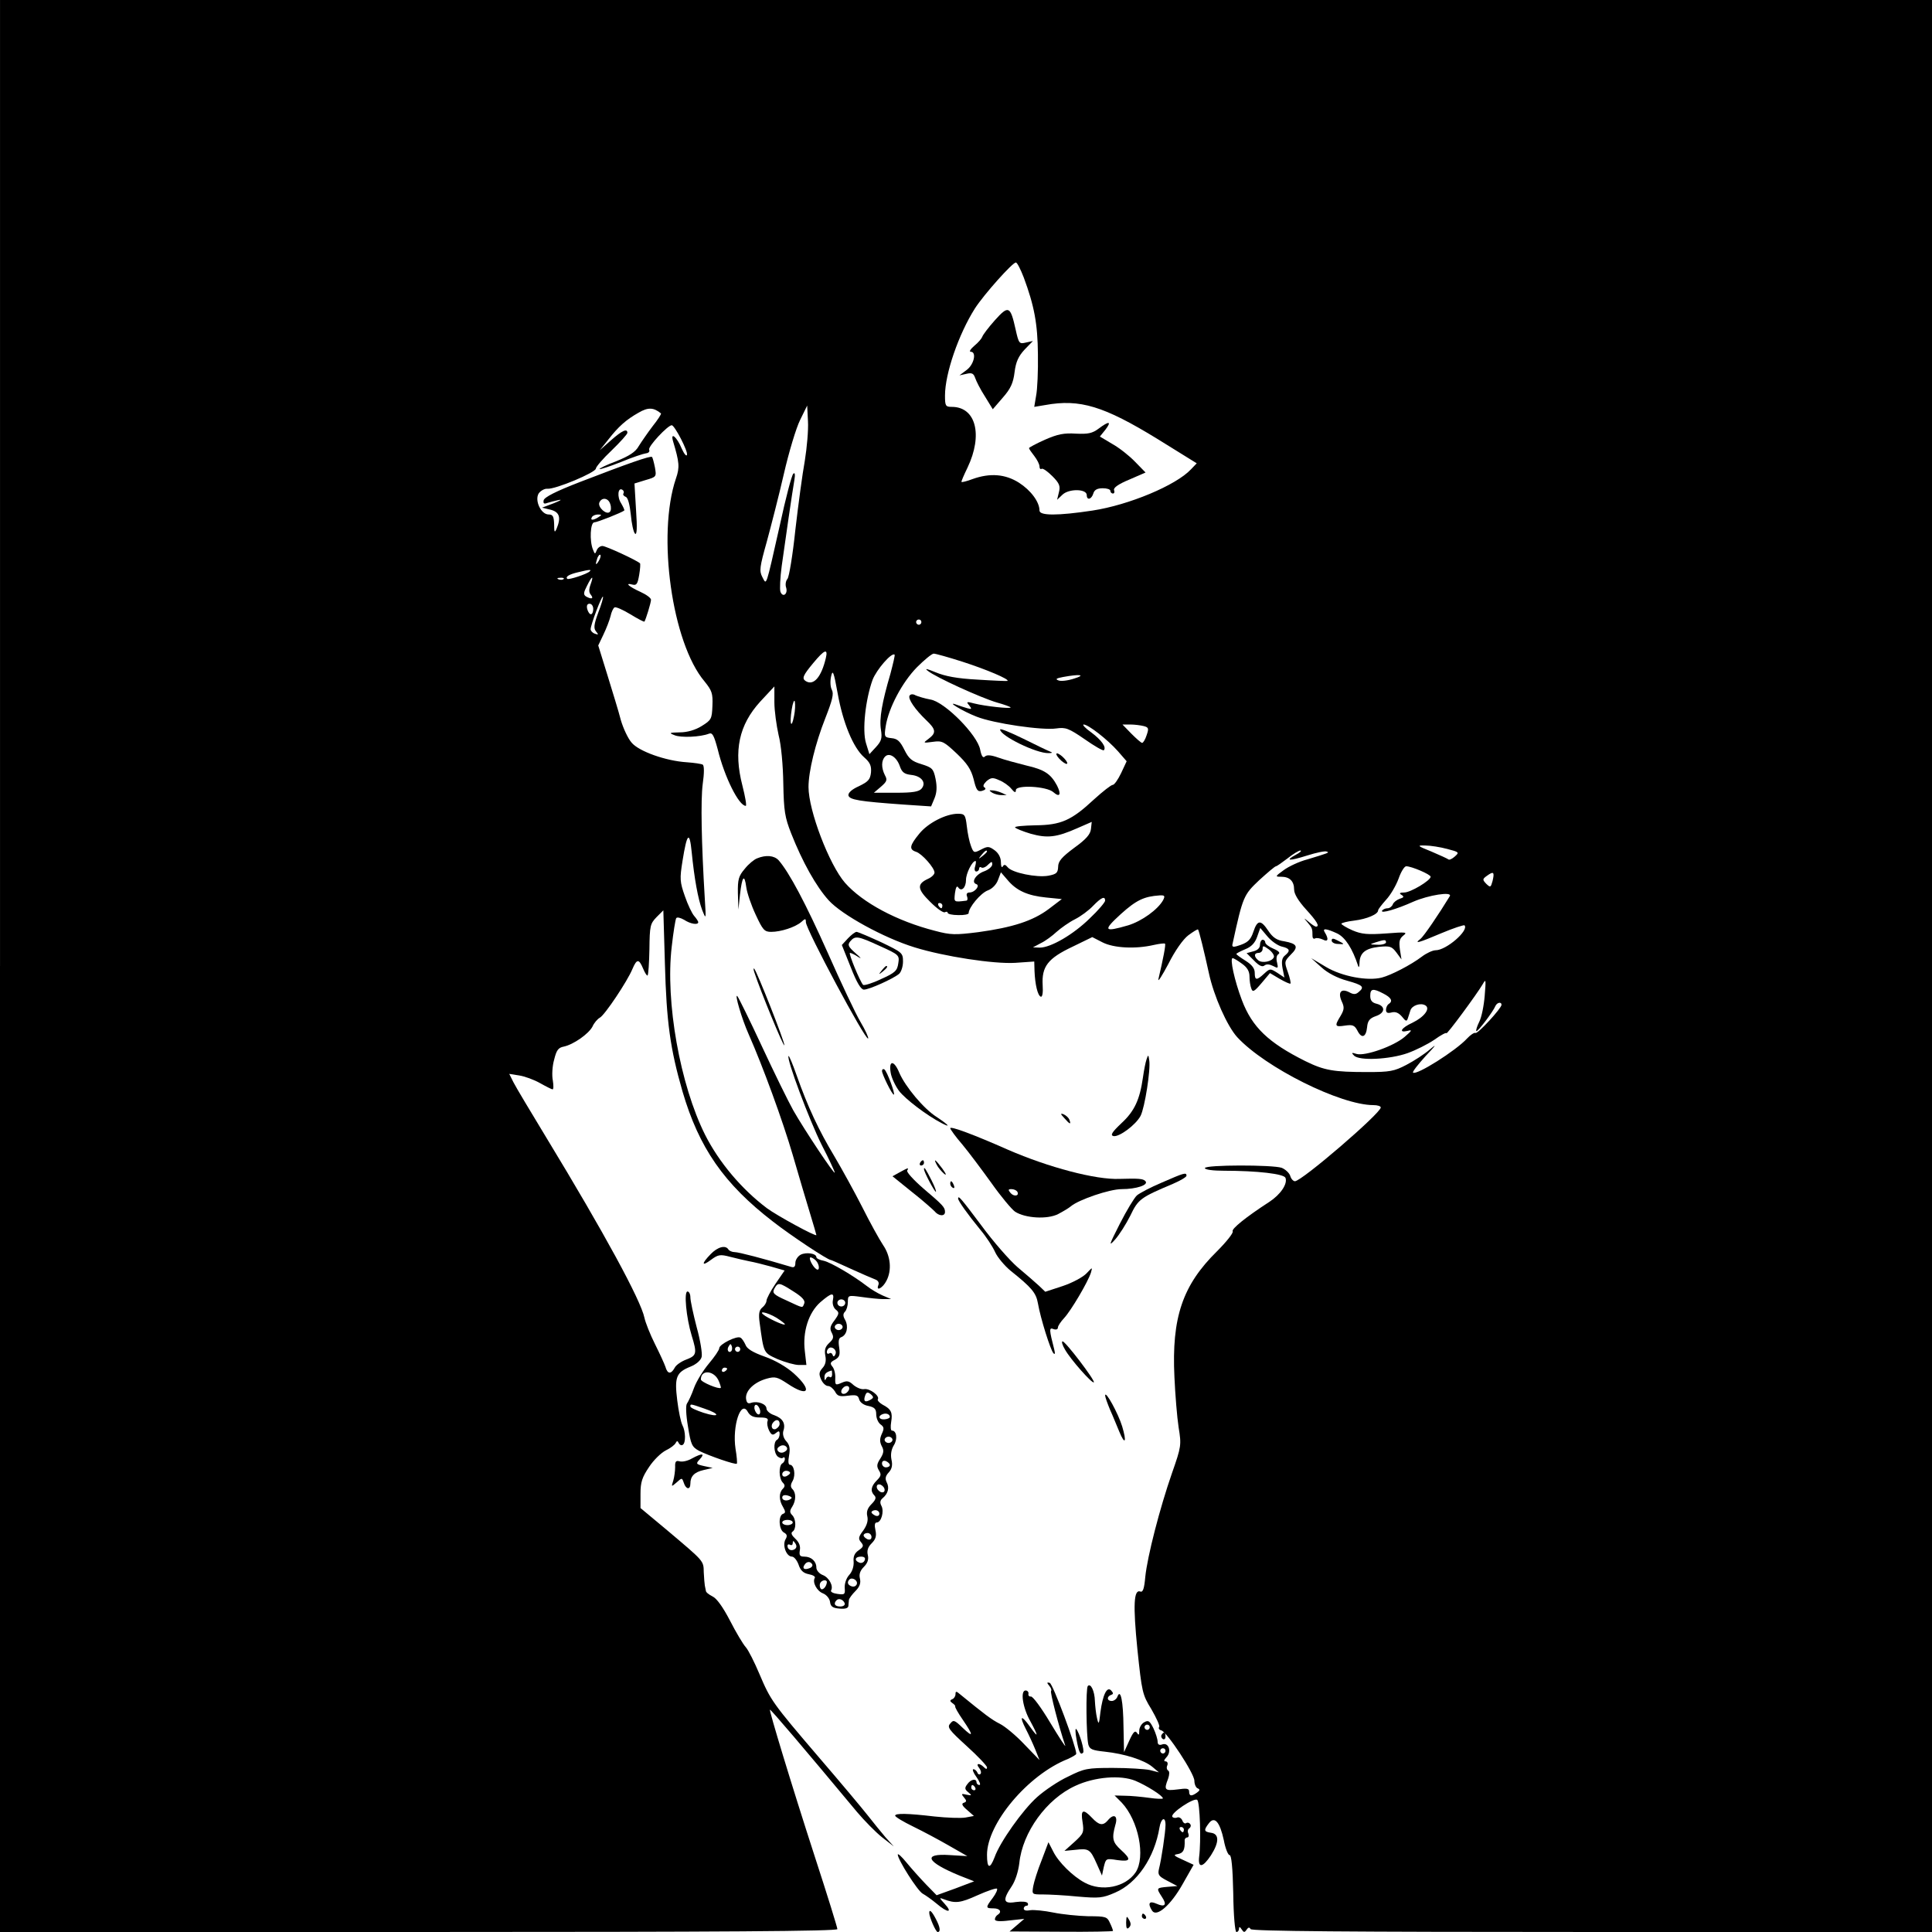 <?xml version="1.0" standalone="no"?>
<!DOCTYPE svg PUBLIC "-//W3C//DTD SVG 20010904//EN"
 "http://www.w3.org/TR/2001/REC-SVG-20010904/DTD/svg10.dtd">
<svg version="1.0" xmlns="http://www.w3.org/2000/svg"
 width="736pt" height="736pt" viewBox="0 0 736 736"
 preserveAspectRatio="xMidYMid meet">
<g transform="translate(0,736) scale(0.1,-0.1)"
fill="#000000" stroke="none">
<path d="M0 3680 l0 -3680 1595 0 c1161 0 1595 3 1595 11 0 6 -38 129 -85 273
-93 287 -175 559 -172 563 3 2 128 -145 332 -390 28 -33 70 -76 95 -96 l45
-35 -31 34 c-16 19 -48 58 -69 85 -22 28 -105 127 -185 220 -178 208 -184 217
-227 318 -19 45 -42 91 -52 102 -10 11 -37 56 -60 101 -27 52 -51 85 -66 92
-14 7 -26 16 -26 22 -1 5 -3 15 -4 20 -1 6 -3 28 -4 50 -1 45 3 40 -139 160
l-102 85 0 54 c0 45 6 63 33 103 17 26 46 54 64 63 17 8 34 21 37 28 5 9 7 9
12 -1 3 -6 10 -10 15 -6 12 7 11 51 -1 74 -6 11 -15 54 -20 95 -11 89 -4 107
51 129 22 9 39 24 42 37 3 12 -5 63 -19 113 -13 50 -24 101 -24 114 0 12 -5
22 -11 22 -14 0 -5 -99 16 -168 21 -68 19 -76 -20 -91 -19 -7 -40 -21 -45 -32
-14 -25 -27 -24 -35 4 -4 12 -22 51 -40 87 -18 36 -36 81 -40 100 -14 67 -153
323 -373 685 -60 99 -117 194 -126 212 l-16 32 38 -6 c20 -3 56 -16 79 -29 23
-13 45 -24 48 -24 4 0 4 15 1 34 -4 19 -2 55 5 79 9 37 16 46 37 50 37 8 94
48 109 76 6 14 19 29 28 34 19 10 105 139 124 185 17 40 25 40 41 2 7 -17 15
-29 17 -26 3 3 6 48 7 100 1 89 3 97 27 122 l26 26 6 -204 c6 -221 20 -323 67
-486 63 -215 158 -352 345 -496 68 -53 208 -146 220 -146 2 0 36 -15 77 -34
40 -18 81 -36 92 -40 11 -4 16 -12 12 -22 -10 -25 17 -11 31 17 21 40 16 94
-13 136 -14 21 -50 86 -79 144 -30 59 -78 146 -107 195 -59 98 -101 188 -143
307 -15 43 -29 76 -31 74 -9 -9 79 -244 126 -338 28 -54 50 -102 50 -106 0
-11 -114 160 -158 237 -20 36 -74 146 -120 245 -46 99 -88 184 -93 190 -12 12
17 -87 43 -145 54 -122 130 -330 168 -460 23 -80 53 -180 66 -223 13 -43 24
-80 24 -82 0 -8 -152 75 -188 102 -96 72 -183 175 -236 280 -95 190 -152 507
-127 717 6 54 14 103 17 108 3 5 16 2 30 -6 24 -16 54 -21 54 -9 0 3 -7 14
-15 23 -9 10 -25 44 -36 76 -19 54 -20 66 -9 134 17 107 27 116 35 34 10 -101
24 -178 40 -221 15 -37 15 -37 10 42 -13 215 -16 376 -8 438 6 42 6 70 0 74
-5 3 -32 7 -60 9 -81 5 -184 42 -211 75 -14 16 -32 55 -41 86 -8 32 -32 109
-51 171 l-35 113 20 42 c11 23 23 54 27 70 3 15 10 30 15 33 5 3 32 -9 60 -26
28 -17 52 -30 54 -28 5 7 25 72 25 83 0 7 -18 20 -40 30 -44 20 -62 36 -31 28
16 -4 20 2 26 37 4 23 5 43 3 44 -13 12 -130 66 -143 66 -9 0 -19 -8 -22 -17
-6 -15 -7 -15 -14 3 -14 34 -10 104 5 104 11 0 104 37 114 45 2 2 -4 14 -12
28 -16 24 -12 62 5 51 5 -3 7 -9 4 -14 -3 -4 1 -10 9 -13 8 -3 15 -29 19 -67
3 -34 10 -67 16 -73 7 -7 9 20 4 90 l-6 101 42 13 c42 12 42 13 36 48 -4 20
-9 38 -11 40 -5 6 -95 -26 -274 -95 -93 -36 -136 -58 -139 -70 -2 -12 1 -15
14 -10 9 3 29 8 43 11 15 3 7 -2 -18 -12 l-45 -17 33 -8 c34 -9 40 -30 22 -73
-7 -16 -9 -13 -9 18 -1 30 -5 37 -21 37 -29 0 -54 53 -38 80 7 10 22 19 33 18
30 -3 185 62 185 77 0 6 27 38 60 69 33 32 60 62 60 67 0 18 -20 9 -62 -28
l-43 -38 32 40 c39 50 68 76 116 103 36 21 57 20 85 -3 2 -2 -12 -24 -32 -49
-19 -25 -43 -60 -53 -76 -12 -22 -36 -37 -85 -57 -38 -14 -66 -28 -64 -30 2
-2 39 10 82 27 43 18 86 32 95 33 10 1 15 7 12 14 -5 12 71 93 86 93 11 0 63
-100 58 -113 -2 -7 -11 4 -20 24 -18 44 -44 66 -33 28 24 -80 26 -99 11 -142
-73 -215 -15 -627 109 -773 28 -35 32 -45 30 -93 -2 -50 -4 -54 -41 -77 -24
-15 -55 -24 -83 -24 -41 -1 -43 -2 -20 -11 24 -10 98 -7 131 6 13 5 19 -7 33
-59 26 -107 81 -216 107 -216 4 0 -2 35 -13 78 -34 132 -13 230 68 319 l54 58
0 -60 c0 -33 8 -89 16 -125 10 -38 17 -116 18 -185 2 -105 6 -129 30 -190 43
-109 95 -202 143 -255 50 -55 210 -143 327 -179 113 -35 302 -64 384 -59 l72
5 1 -36 c2 -51 12 -94 24 -98 6 -2 9 16 7 44 -4 71 20 102 113 146 l76 37 39
-20 c43 -22 126 -26 195 -10 22 5 41 7 43 5 4 -3 -7 -58 -25 -135 -3 -14 14
13 38 58 25 50 56 94 76 109 19 14 35 24 37 22 4 -5 24 -87 41 -165 19 -89 70
-203 108 -245 107 -116 394 -259 519 -259 16 0 28 -4 28 -9 0 -22 -301 -281
-327 -281 -6 0 -15 9 -18 21 -4 11 -18 24 -32 30 -33 12 -293 12 -293 -1 0 -6
31 -10 73 -10 128 0 228 -12 234 -27 9 -23 -19 -64 -62 -92 -88 -57 -145 -103
-139 -112 3 -6 -24 -40 -60 -76 -131 -129 -173 -252 -162 -479 3 -67 10 -153
16 -192 11 -67 10 -73 -25 -173 -47 -135 -94 -318 -102 -396 -4 -45 -9 -60
-19 -56 -25 9 -28 -51 -11 -221 17 -162 19 -172 53 -227 19 -33 33 -63 30 -68
-4 -5 0 -11 8 -13 21 -5 126 -164 126 -192 0 -13 6 -27 13 -29 9 -4 8 -8 -3
-16 -21 -15 -30 -14 -30 4 0 12 -9 13 -45 8 -48 -6 -52 -2 -35 41 5 15 6 28 0
31 -5 3 -7 12 -3 20 3 8 0 15 -7 15 -7 0 -6 5 3 15 21 21 10 57 -14 50 -13 -5
-19 -1 -19 10 0 9 -7 32 -16 51 -14 28 -19 32 -35 23 -10 -5 -19 -20 -19 -32
0 -17 -2 -19 -9 -8 -7 10 -14 3 -29 -30 l-20 -44 -2 95 c-1 100 -11 148 -23
117 -3 -9 -13 -17 -22 -17 -18 0 -20 16 -3 23 10 3 10 7 1 17 -16 17 -32 -16
-41 -83 -5 -47 -7 -49 -13 -22 -4 17 -7 46 -8 65 -1 38 -16 69 -27 57 -8 -8
-6 -189 2 -223 5 -18 15 -22 62 -27 76 -8 151 -32 182 -58 l25 -21 -35 9 c-19
4 -82 8 -140 8 -98 0 -109 -2 -171 -33 -37 -17 -90 -53 -118 -78 -55 -49 -142
-172 -162 -229 -18 -47 -29 -44 -29 9 0 119 156 305 308 365 17 8 32 16 32 20
0 27 -89 266 -101 270 -11 3 -12 1 -2 -11 7 -8 10 -17 7 -20 -4 -5 28 -130 54
-208 2 -8 -23 31 -57 87 -34 57 -67 102 -74 100 -6 -1 -11 4 -9 11 1 6 -4 12
-11 12 -21 0 -11 -66 18 -117 32 -59 32 -68 -2 -20 -33 46 -41 41 -15 -10 11
-21 27 -56 36 -78 l16 -40 -58 60 c-31 33 -73 68 -93 78 -32 16 -59 37 -151
112 -15 13 -18 13 -18 1 0 -8 -6 -17 -12 -19 -10 -4 -10 -8 0 -15 8 -5 12 -11
11 -13 -2 -2 11 -25 29 -51 41 -60 41 -70 -1 -30 -31 30 -35 31 -47 16 -13
-14 -5 -24 63 -86 42 -38 77 -75 77 -81 0 -8 -4 -7 -12 1 -17 17 -33 15 -18
-3 7 -9 9 -19 5 -23 -4 -4 -10 -1 -12 6 -3 6 -9 12 -15 12 -5 0 0 -14 12 -30
12 -17 17 -30 11 -30 -6 0 -11 5 -11 10 0 16 -22 12 -35 -7 -11 -14 -10 -20 4
-31 14 -12 14 -13 -7 -9 -20 5 -21 3 -10 -10 11 -13 11 -17 -1 -21 -9 -3 -6
-11 13 -27 l26 -23 -32 -6 c-18 -3 -71 -1 -118 4 -102 12 -150 13 -150 3 1 -5
31 -23 68 -41 37 -18 99 -51 137 -73 l70 -40 -67 4 c-105 7 -89 -26 37 -78
l56 -22 -71 -27 -72 -26 -41 42 c-23 24 -56 61 -74 83 -18 22 -32 35 -33 30 0
-19 75 -138 95 -149 11 -6 35 -23 53 -38 42 -36 63 -36 31 -1 -21 23 -22 25
-4 18 44 -17 63 -15 129 15 38 17 71 28 74 25 3 -3 -4 -19 -16 -35 -28 -37
-28 -40 3 -40 25 0 33 -14 15 -25 -5 -3 -10 -11 -10 -17 0 -7 18 -9 56 -4 l56
6 -28 -24 -28 -24 197 -1 c108 -1 197 1 197 3 0 3 -5 17 -12 31 -10 23 -16 25
-82 25 -39 1 -99 7 -133 14 -34 7 -74 11 -88 9 -15 -3 -25 -1 -25 6 0 6 5 11
11 11 5 0 7 5 4 10 -4 6 -23 7 -46 4 -47 -8 -51 7 -15 60 14 21 25 56 29 88
12 118 104 245 214 295 73 34 172 42 228 19 43 -18 105 -57 105 -67 0 -3 -24
-2 -52 2 -29 4 -71 8 -92 8 l-40 1 27 -27 c64 -68 92 -207 53 -266 -38 -56
-128 -75 -194 -39 -45 24 -100 78 -120 119 l-18 35 -26 -69 c-15 -37 -29 -82
-32 -99 -5 -31 -5 -31 37 -31 23 0 83 -3 132 -8 82 -7 95 -6 143 15 84 36 150
133 169 248 6 36 23 44 23 10 0 -28 -16 -134 -25 -168 -5 -22 -1 -28 32 -45
l38 -20 -37 -3 c-43 -4 -44 -4 -22 -38 21 -31 12 -41 -21 -26 -27 12 -34 1
-16 -27 17 -26 71 21 116 101 l42 74 -41 19 c-36 16 -38 19 -18 22 20 4 26 16
25 51 -1 6 4 12 9 12 6 0 8 7 5 15 -4 8 -2 17 4 20 5 4 7 11 3 16 -3 5 -10 7
-15 4 -5 -4 -12 1 -15 10 -4 9 -13 14 -20 11 -7 -3 -16 -1 -18 3 -9 13 84 75
95 64 10 -10 15 -157 7 -217 -5 -44 14 -41 45 6 32 50 32 82 0 86 -27 4 -28
10 -8 36 22 29 42 5 57 -64 6 -33 17 -58 22 -57 7 1 12 -48 14 -145 1 -88 7
-148 12 -148 6 0 10 6 10 13 0 8 4 7 10 -3 8 -12 11 -13 19 -1 6 9 11 10 15 2
5 -8 366 -11 1302 -11 l1294 0 0 3680 0 3680 -3680 0 -3680 0 0 -3680z m3900
2623 c40 -108 53 -176 54 -293 1 -63 -2 -134 -7 -158 l-7 -42 42 7 c132 24
223 -4 427 -129 l150 -93 -22 -23 c-57 -61 -237 -136 -375 -157 -132 -20 -202
-20 -202 0 0 33 -33 77 -78 106 -52 33 -110 38 -177 14 -21 -8 -41 -13 -42
-11 -2 1 9 26 23 55 59 124 32 231 -60 231 -24 0 -26 4 -26 43 0 84 52 234
114 332 35 54 143 175 156 175 5 0 18 -26 30 -57z m-834 -698 c-9 -49 -25
-168 -36 -263 -10 -96 -24 -180 -30 -187 -7 -8 -9 -23 -5 -34 7 -24 -13 -39
-22 -15 -3 9 -1 53 5 98 14 101 40 280 48 326 4 23 2 32 -4 25 -6 -5 -29 -93
-51 -195 -55 -243 -50 -230 -67 -198 -12 23 -10 38 17 134 16 59 46 175 65
258 19 83 47 176 62 206 l27 55 3 -60 c2 -33 -4 -100 -12 -150z m-741 -166 c4
-12 3 -25 -2 -29 -12 -13 -46 17 -40 35 9 22 35 19 42 -6z m-45 -49 c-20 -13
-33 -13 -25 0 3 6 14 10 23 10 15 0 15 -2 2 -10z m1 -167 c-12 -20 -14 -14 -5
12 4 9 9 14 11 11 3 -2 0 -13 -6 -23z m-35 -40 c-10 -10 -80 -33 -85 -28 -8 8
7 17 41 25 45 11 53 11 44 3z m-99 -29 c-3 -3 -12 -4 -19 -1 -8 3 -5 6 6 6 11
1 17 -2 13 -5z m103 -20 c-7 -19 -7 -31 1 -40 12 -15 2 -18 -19 -6 -10 7 -9
15 4 40 19 39 27 42 14 6z m29 -108 c-17 -46 -18 -60 -8 -72 10 -12 9 -13 -5
-8 -9 3 -16 11 -16 17 0 16 42 128 47 124 2 -3 -6 -30 -18 -61z m-19 14 c0
-11 -4 -20 -9 -20 -5 0 -11 9 -14 20 -3 13 0 20 9 20 8 0 14 -9 14 -20z m1250
-50 c0 -5 -4 -10 -10 -10 -5 0 -10 5 -10 10 0 6 5 10 10 10 6 0 10 -4 10 -10z
m-364 -137 c-17 -72 -46 -106 -76 -88 -16 10 -12 21 28 69 43 52 57 57 48 19z
m246 -60 c-32 -109 -43 -171 -36 -213 5 -32 2 -43 -19 -66 l-25 -27 -13 42
c-15 49 -2 166 25 241 15 39 73 106 84 96 2 -2 -6 -35 -16 -73z m275 46 c90
-29 180 -67 171 -73 -1 -1 -53 1 -114 5 -78 4 -124 13 -160 28 -34 14 -43 16
-29 5 30 -24 201 -102 262 -120 29 -8 53 -17 53 -19 0 -6 -99 5 -138 15 -30 8
-32 7 -20 -7 11 -14 10 -16 -7 -11 -11 3 -29 9 -40 13 -46 17 23 -25 75 -45
65 -26 251 -53 304 -45 35 5 47 1 108 -41 37 -26 70 -45 73 -42 11 11 -9 39
-48 68 -23 16 -35 30 -29 30 18 0 91 -57 131 -102 l33 -38 -21 -45 c-12 -25
-26 -45 -32 -45 -6 0 -38 -25 -71 -55 -87 -81 -126 -98 -224 -99 -45 -1 -80
-4 -77 -8 2 -4 29 -15 59 -24 64 -18 99 -14 178 21 l55 24 -3 -27 c-2 -20 -18
-39 -64 -72 -47 -35 -61 -51 -61 -72 -1 -23 -6 -28 -37 -34 -44 -8 -138 11
-155 32 -9 11 -14 12 -19 3 -4 -6 -7 1 -7 16 0 18 -9 35 -24 46 -21 15 -26 16
-51 3 -27 -14 -29 -14 -39 13 -6 15 -13 49 -16 76 -5 43 -8 47 -34 47 -45 0
-114 -35 -147 -76 -37 -45 -40 -60 -12 -69 22 -7 70 -61 70 -79 0 -7 -11 -18
-25 -24 -43 -20 -41 -39 9 -88 25 -25 50 -43 56 -39 5 3 10 2 10 -2 0 -5 18
-9 40 -9 22 -1 40 3 40 7 0 22 46 77 73 87 17 6 33 23 39 40 l11 29 25 -29
c34 -41 77 -60 147 -67 l60 -6 -50 -38 c-60 -45 -137 -70 -268 -88 -88 -11
-105 -11 -165 5 -145 37 -276 107 -343 183 -60 69 -139 275 -139 365 0 59 26
166 64 262 27 69 33 93 25 108 -6 11 -7 33 -3 51 6 28 10 19 25 -64 20 -112
59 -207 101 -244 23 -20 28 -33 26 -58 -3 -27 -11 -35 -46 -52 -27 -12 -41
-25 -40 -35 4 -17 42 -23 210 -35 l105 -7 13 31 c9 22 10 44 4 74 -8 39 -13
43 -54 56 -37 11 -48 21 -65 55 -16 32 -26 42 -49 44 -27 3 -28 5 -22 45 11
70 63 168 119 225 28 28 57 52 64 52 7 0 57 -14 110 -31z m425 -64 c-24 -8
-51 -11 -60 -7 -13 5 -8 8 18 13 65 12 88 8 42 -6z m-1067 -142 c-10 -53 -18
-32 -9 24 4 26 10 40 12 30 2 -11 1 -35 -3 -54z m1332 -39 c19 -5 20 -9 11
-35 -5 -16 -13 -29 -17 -29 -4 0 -22 16 -41 35 l-34 35 30 0 c16 0 39 -3 51
-6z m-929 -153 c8 -23 17 -30 43 -33 39 -4 59 -29 40 -52 -10 -12 -33 -16 -98
-16 l-84 0 27 23 c23 20 25 26 15 44 -14 28 -14 56 1 71 16 16 44 -2 56 -37z
m2085 -315 c46 -12 47 -13 29 -29 -10 -9 -21 -14 -24 -11 -4 3 -32 16 -65 30
-55 22 -56 24 -23 23 19 0 57 -6 83 -13z m-1753 -10 c0 -2 -8 -10 -17 -17 -16
-13 -17 -12 -4 4 13 16 21 21 21 13z m1177 -12 c-44 -24 -27 -25 43 -3 35 11
68 18 74 15 12 -4 8 -5 -74 -30 -31 -8 -71 -27 -90 -41 -33 -24 -33 -25 -9
-25 32 0 49 -17 49 -49 0 -17 17 -44 45 -75 42 -46 54 -66 38 -66 -3 0 -16 8
-27 18 -21 17 -21 17 -4 -3 17 -20 18 -23 18 -51 0 -8 4 -12 10 -9 5 3 18 1
29 -4 20 -11 24 1 8 27 -11 17 6 15 47 -4 31 -15 58 -57 80 -124 2 -8 5 -3 5
11 1 39 22 56 74 62 42 4 49 2 67 -22 l19 -26 -6 38 c-4 30 -2 41 13 53 17 13
11 14 -66 8 -70 -5 -93 -3 -128 12 -23 10 -42 22 -42 25 0 3 22 9 49 12 48 6
91 24 91 39 0 4 14 22 30 40 17 18 38 54 48 81 9 26 22 47 29 47 20 0 93 -31
93 -40 0 -14 -76 -60 -101 -60 -17 0 -20 -3 -10 -9 11 -7 9 -10 -7 -15 -11 -4
-23 -13 -26 -21 -3 -8 -12 -15 -20 -15 -8 0 -17 -4 -21 -9 -7 -13 57 6 119 34
57 25 150 40 139 21 -42 -69 -99 -153 -112 -163 -26 -20 -7 -15 80 22 45 19
85 32 88 30 18 -19 -69 -95 -110 -95 -11 0 -35 -11 -52 -24 -42 -32 -118 -71
-153 -80 -54 -14 -151 4 -212 40 l-57 34 39 -35 c24 -22 61 -41 98 -51 61 -17
67 -24 44 -43 -11 -10 -20 -10 -36 -1 -31 16 -44 0 -29 -34 11 -23 10 -32 -4
-56 -24 -39 -22 -43 17 -37 28 4 36 2 47 -19 16 -32 33 -26 37 13 2 24 10 34
33 42 36 12 38 38 4 47 -18 4 -25 13 -25 30 0 28 10 30 50 9 31 -16 37 -29 20
-40 -5 -3 -10 -13 -10 -22 0 -11 6 -14 21 -10 15 4 27 -1 40 -16 14 -18 18
-19 22 -7 3 8 7 22 10 31 6 19 39 30 57 19 20 -12 -4 -44 -49 -66 -44 -20 -55
-40 -18 -31 18 5 16 1 -12 -23 -42 -36 -151 -74 -183 -65 -19 6 -21 5 -10 -6
19 -21 136 -15 204 9 31 11 77 34 102 51 25 18 46 29 46 25 0 -9 117 150 138
186 13 23 13 19 8 -43 -3 -38 -12 -83 -21 -100 -8 -16 -13 -32 -11 -35 5 -4
64 74 73 96 6 13 23 17 23 4 0 -13 -91 -112 -99 -107 -5 2 -19 -7 -32 -21 -43
-47 -194 -142 -206 -130 -3 3 19 31 48 63 40 42 44 49 16 25 -21 -18 -61 -44
-90 -59 -46 -24 -63 -27 -147 -27 -130 0 -165 6 -238 42 -140 70 -202 129
-241 232 -28 74 -47 160 -35 160 3 0 19 -9 35 -21 20 -14 29 -29 29 -49 0 -16
3 -36 7 -46 5 -15 11 -12 39 21 l32 38 37 -22 c21 -12 39 -20 41 -18 2 2 -2
22 -10 44 -14 39 -13 41 11 66 31 30 25 42 -24 51 -29 4 -44 14 -62 41 -28 42
-41 41 -56 -4 -11 -33 -22 -43 -62 -55 -17 -5 -21 -3 -17 11 39 179 42 184
101 240 32 29 60 53 64 53 3 0 23 14 44 30 21 17 43 30 49 30 6 -1 -2 -8 -17
-16z m-1222 -44 c-4 -11 -2 -20 4 -20 6 0 11 5 11 11 0 5 4 8 9 4 5 -3 17 2
25 11 14 13 16 13 16 1 0 -8 -14 -20 -30 -26 -32 -11 -52 -42 -31 -49 16 -5
-5 -32 -26 -32 -9 0 -13 -6 -9 -15 3 -8 2 -15 -2 -16 -49 -6 -48 -7 -44 29 3
21 7 29 12 22 12 -19 30 -2 30 28 0 25 24 72 36 72 3 0 2 -9 -1 -20z m1971
-56 c-7 -25 -8 -26 -24 -11 -15 16 -15 18 3 31 25 18 29 14 21 -20z m-1255
-73 c-20 -36 -81 -80 -133 -96 -93 -27 -98 -21 -28 43 59 53 88 67 148 71 19
1 21 -2 13 -18z m-221 -2 c0 -6 -26 -37 -59 -68 -62 -61 -148 -111 -190 -111
l-26 1 30 16 c17 8 44 28 60 43 17 15 48 37 70 48 22 11 53 34 69 51 31 32 46
39 46 20z m-620 -19 c0 -5 -2 -10 -4 -10 -3 0 -8 5 -11 10 -3 6 -1 10 4 10 6
0 11 -4 11 -10z m1293 -156 c31 -7 34 -16 12 -34 -11 -9 -14 -22 -9 -49 l7
-35 -27 18 c-27 17 -28 17 -50 -3 -29 -27 -36 -26 -36 3 0 17 -11 31 -35 46
-19 12 -35 23 -35 26 0 2 15 10 34 18 23 9 37 24 45 47 l12 34 27 -32 c15 -18
39 -35 55 -39z m397 16 c0 -5 -15 -10 -32 -9 -31 1 -32 1 -8 9 35 11 40 11 40
0z m-900 -2990 c0 -5 -4 -10 -10 -10 -5 0 -10 5 -10 10 0 6 5 10 10 10 6 0 10
-4 10 -10z m60 -90 c0 -5 -4 -10 -10 -10 -5 0 -10 5 -10 10 0 6 5 10 10 10 6
0 10 -4 10 -10z m-725 -140 c3 -5 1 -10 -4 -10 -6 0 -11 5 -11 10 0 6 2 10 4
10 3 0 8 -4 11 -10z m795 -160 c0 -5 -2 -10 -4 -10 -3 0 -8 5 -11 10 -3 6 -1
10 4 10 6 0 11 -4 11 -10z"/>
<path d="M3790 6140 c-25 -28 -46 -56 -48 -63 -2 -6 -15 -22 -30 -34 -15 -13
-21 -23 -14 -23 23 0 13 -48 -15 -69 l-28 -21 27 6 c21 5 27 1 33 -16 4 -12
20 -44 37 -70 l30 -49 38 44 c30 34 40 56 45 97 5 40 15 61 38 86 l32 33 -27
-6 c-25 -6 -27 -4 -39 50 -20 90 -27 93 -79 35z"/>
<path d="M4185 5727 c-24 -18 -40 -21 -86 -19 -46 3 -70 -2 -118 -23 -34 -15
-61 -30 -61 -32 0 -3 9 -16 20 -30 11 -14 20 -32 20 -40 0 -8 4 -12 8 -9 5 3
23 -10 41 -28 27 -27 31 -38 25 -61 l-7 -29 21 20 c25 23 92 22 92 -2 0 -21
18 -17 25 6 4 14 15 20 36 20 16 0 29 -4 29 -10 0 -5 4 -10 10 -10 5 0 7 6 4
13 -3 9 17 23 58 40 l62 27 -40 41 c-21 22 -60 53 -87 68 l-47 28 21 26 c25
33 14 34 -26 4z"/>
<path d="M3465 4710 c-7 -12 21 -53 64 -94 37 -35 38 -48 9 -70 -23 -17 -22
-17 16 -12 35 5 42 1 90 -44 40 -38 55 -60 65 -98 10 -42 15 -49 32 -45 13 4
16 8 10 13 -8 4 -5 12 7 24 17 14 24 15 48 4 16 -6 37 -21 46 -32 13 -16 18
-17 18 -6 0 21 118 15 143 -8 24 -21 31 -9 14 25 -24 45 -48 61 -118 77 -36 9
-84 22 -106 30 -28 10 -44 11 -51 4 -7 -7 -13 1 -18 26 -10 56 -135 182 -189
191 -22 4 -48 12 -57 16 -10 6 -19 5 -23 -1z"/>
<path d="M3810 4581 c0 -24 139 -92 185 -90 14 0 16 2 5 6 -8 3 -54 25 -102
49 -49 24 -88 40 -88 35z"/>
<path d="M4035 4470 c10 -11 23 -20 28 -20 6 0 2 9 -8 20 -10 11 -23 20 -28
20 -6 0 -2 -9 8 -20z"/>
<path d="M3780 4340 c8 -5 24 -9 35 -9 l20 0 -20 9 c-11 5 -27 9 -35 9 -13 1
-13 0 0 -9z"/>
<path d="M5073 3777 c0 -7 11 -13 24 -13 27 -2 27 -1 -3 14 -15 8 -21 8 -21
-1z"/>
<path d="M4800 3761 c0 -12 -9 -21 -25 -25 l-26 -7 28 -28 c19 -20 32 -26 40
-19 8 6 19 5 33 -2 19 -10 20 -9 15 13 -4 15 -2 28 5 32 8 5 2 12 -19 21 -17
7 -31 18 -31 24 0 5 -4 10 -10 10 -5 0 -10 -9 -10 -19z m53 -47 c-6 -17 -45
-25 -60 -12 -17 14 -16 28 2 28 8 0 15 7 15 15 0 14 3 13 24 -2 13 -10 21 -23
19 -29z"/>
<path d="M2884 4090 c-11 -4 -33 -22 -47 -40 -23 -27 -27 -40 -26 -93 l2 -62
6 57 c8 70 17 81 24 28 3 -22 19 -69 36 -105 27 -58 33 -65 59 -65 37 0 92 18
115 38 15 14 17 13 17 -1 0 -27 228 -453 237 -443 3 2 -10 31 -29 63 -19 32
-75 151 -125 264 -84 188 -146 305 -187 352 -17 18 -48 21 -82 7z"/>
<path d="M3230 3785 l-23 -25 34 -85 c23 -59 39 -85 50 -85 20 0 111 41 134
60 8 7 15 28 15 47 0 33 -3 35 -84 74 -46 21 -88 39 -93 39 -5 0 -20 -11 -33
-25z m122 -29 c73 -33 75 -35 70 -66 -4 -28 -12 -36 -66 -60 -33 -16 -64 -25
-68 -22 -12 13 -57 122 -50 122 4 0 19 -7 32 -16 14 -9 9 -2 -10 14 -29 26
-32 32 -21 46 19 22 28 21 113 -18z"/>
<path d="M3359 3663 c-13 -16 -12 -17 4 -4 16 13 21 21 13 21 -2 0 -10 -8 -17
-17z"/>
<path d="M2874 3655 c24 -73 111 -284 114 -277 3 9 -105 283 -115 292 -3 3 -3
-4 1 -15z"/>
<path d="M4368 3325 c-4 -11 -10 -42 -14 -70 -12 -84 -32 -128 -82 -174 -37
-35 -43 -46 -30 -49 22 -4 85 43 103 77 16 31 39 177 33 212 -3 22 -4 22 -10
4z"/>
<path d="M3393 3274 c3 -20 18 -51 32 -70 24 -31 105 -93 163 -123 37 -19 25
-6 -20 24 -49 31 -119 115 -142 168 -20 49 -41 49 -33 1z"/>
<path d="M3360 3280 c0 -12 38 -90 45 -90 7 0 -26 90 -36 96 -5 3 -9 0 -9 -6z"/>
<path d="M4055 3100 c21 -24 26 -25 19 -6 -3 8 -13 17 -22 21 -13 5 -13 2 3
-15z"/>
<path d="M3620 3062 c0 -4 20 -32 46 -62 25 -30 75 -97 111 -147 36 -51 77
-100 90 -109 39 -25 123 -30 164 -9 19 10 41 23 49 30 30 25 147 65 193 65 56
0 105 16 90 31 -9 9 -27 10 -98 8 -90 -4 -271 44 -425 111 -131 58 -220 91
-220 82z m255 -241 c10 -17 -12 -21 -25 -6 -10 12 -10 15 3 15 9 0 18 -4 22
-9z"/>
<path d="M3505 2930 c-3 -5 -1 -10 4 -10 6 0 11 5 11 10 0 6 -2 10 -4 10 -3 0
-8 -4 -11 -10z"/>
<path d="M3569 2922 c5 -10 18 -25 27 -33 11 -9 9 -2 -6 19 -26 35 -36 42 -21
14z"/>
<path d="M3427 2894 l-27 -15 73 -59 c41 -32 79 -66 87 -74 15 -19 40 -21 40
-3 0 18 -8 26 -83 90 -37 32 -65 63 -61 68 7 12 4 11 -29 -7z"/>
<path d="M3520 2906 c0 -11 40 -86 45 -86 3 0 -4 19 -16 43 -23 45 -29 54 -29
43z"/>
<path d="M4426 2855 c-43 -18 -86 -41 -95 -49 -10 -9 -39 -57 -65 -108 -41
-81 -44 -89 -18 -60 16 18 42 59 58 91 30 63 39 69 162 121 28 12 52 26 52 31
0 14 -9 11 -94 -26z"/>
<path d="M3620 2851 c0 -6 4 -13 10 -16 6 -3 7 1 4 9 -7 18 -14 21 -14 7z"/>
<path d="M3650 2794 c0 -9 38 -62 84 -118 23 -27 48 -66 57 -86 9 -20 36 -52
59 -71 80 -64 97 -84 104 -124 10 -58 48 -178 59 -190 6 -7 7 -1 3 15 -19 74
-20 84 -3 77 10 -4 17 -1 17 5 0 7 11 23 24 37 26 28 90 136 102 173 6 22 6
21 -17 -3 -13 -14 -54 -36 -90 -48 l-67 -22 -24 23 c-14 13 -51 45 -82 71 -31
27 -93 98 -137 158 -78 104 -89 117 -89 103z"/>
<path d="M2707 2582 c-36 -37 -34 -48 2 -21 27 20 35 21 73 11 24 -6 57 -14
73 -17 17 -3 53 -12 82 -20 l52 -15 -35 -51 c-19 -28 -34 -57 -34 -64 0 -7 -7
-19 -16 -26 -12 -10 -15 -24 -10 -59 16 -117 14 -113 69 -138 29 -12 65 -22
81 -22 l28 0 -6 53 c-9 73 14 146 59 186 43 37 54 39 48 8 -3 -13 2 -29 11
-36 14 -11 13 -16 -5 -41 -17 -22 -19 -32 -10 -48 8 -16 6 -23 -10 -38 -15
-14 -19 -26 -15 -48 4 -20 1 -35 -11 -48 -13 -15 -14 -23 -5 -43 6 -14 18 -25
26 -25 9 0 20 -10 27 -21 9 -18 18 -20 49 -16 32 4 39 2 43 -14 3 -11 17 -22
35 -25 23 -5 30 -11 30 -32 0 -14 7 -31 16 -38 14 -10 15 -16 5 -37 -8 -18 -8
-30 0 -46 9 -16 8 -26 -5 -47 -14 -21 -15 -30 -6 -45 10 -16 9 -22 -8 -39 -22
-22 -25 -41 -9 -57 8 -8 5 -17 -11 -33 -15 -15 -20 -29 -16 -46 4 -16 -1 -34
-15 -54 -19 -25 -20 -32 -9 -45 11 -13 10 -18 -9 -31 -16 -11 -21 -24 -19 -44
1 -17 -5 -37 -17 -50 -11 -12 -18 -33 -17 -49 2 -25 0 -27 -28 -23 -16 2 -27
8 -24 13 10 17 -8 50 -32 59 -13 5 -24 18 -24 28 0 24 -19 42 -46 42 -17 0
-20 5 -17 24 3 15 -2 30 -17 44 -14 13 -18 22 -11 27 15 9 14 48 -1 63 -10 10
-10 17 0 32 15 24 15 53 1 67 -8 8 -8 17 1 32 12 23 5 61 -11 61 -6 0 -7 14
-3 35 5 27 2 41 -11 55 -10 11 -14 26 -11 38 10 29 -2 49 -35 61 -16 5 -29 17
-29 25 0 17 -33 30 -58 22 -13 -5 -18 0 -20 17 -2 30 32 62 79 75 32 9 41 6
79 -19 80 -54 97 -27 24 39 -28 25 -71 50 -111 64 -45 16 -68 30 -73 45 -5 11
-13 24 -19 27 -13 9 -81 -25 -81 -40 0 -7 -18 -33 -39 -58 -21 -25 -47 -66
-57 -93 -9 -26 -22 -53 -27 -60 -5 -7 -4 -42 4 -88 11 -69 15 -77 42 -92 38
-19 139 -54 144 -49 2 2 0 28 -5 57 -13 87 21 189 47 140 9 -15 21 -21 46 -21
26 0 33 -4 29 -14 -3 -8 0 -24 6 -36 9 -17 14 -19 26 -9 11 9 14 8 14 -4 0 -9
-4 -19 -10 -22 -15 -9 -12 -51 3 -64 8 -6 17 -8 20 -4 4 3 7 1 7 -5 0 -6 -4
-14 -10 -17 -14 -9 -13 -58 2 -73 9 -9 9 -15 0 -24 -15 -15 -15 -43 1 -69 10
-17 10 -23 0 -26 -19 -7 -16 -60 3 -71 13 -7 14 -14 6 -27 -12 -23 4 -65 25
-65 8 0 19 -14 25 -30 7 -22 18 -33 39 -37 16 -3 26 -9 23 -14 -10 -17 8 -50
31 -59 13 -5 25 -19 27 -32 2 -18 10 -24 36 -26 21 -2 33 1 34 10 0 7 2 18 2
23 1 6 12 21 25 34 16 16 21 30 17 47 -4 16 0 30 15 45 14 14 19 28 15 45 -4
16 0 30 14 44 16 16 20 28 15 51 -4 18 -3 29 5 29 17 0 29 42 18 63 -7 13 -5
22 5 30 20 17 26 39 15 60 -7 14 -5 24 8 38 12 13 15 28 10 49 -4 20 0 39 9
54 15 23 11 56 -7 56 -5 0 -6 15 -3 33 6 36 0 49 -33 66 -12 7 -20 16 -18 20
9 13 -31 43 -52 39 -11 -2 -29 6 -41 16 -17 16 -25 17 -45 8 -23 -10 -25 -9
-24 18 1 16 -4 36 -11 44 -10 12 -8 17 10 26 17 10 20 18 16 46 -4 25 -2 37 8
40 21 8 28 40 15 65 -9 15 -9 24 -1 32 6 6 11 23 11 37 0 26 1 26 53 19 28 -4
66 -8 82 -8 l30 0 -33 14 c-18 8 -45 24 -60 36 -52 40 -137 90 -164 96 -16 3
-28 9 -28 14 0 14 -39 20 -60 9 -11 -6 -20 -20 -20 -31 0 -15 -5 -19 -17 -15
-103 31 -199 56 -214 56 -10 0 -21 5 -24 10 -11 18 -41 10 -68 -18z m401 -24
c14 -14 16 -42 2 -33 -14 9 -32 45 -22 45 4 0 13 -5 20 -12z m-85 -118 c32
-20 45 -34 41 -45 -8 -19 -1 -20 -68 11 -49 22 -55 28 -46 45 14 25 18 24 73
-11z m197 -43 c0 -8 -7 -14 -15 -14 -8 0 -15 6 -15 14 0 7 7 13 15 13 8 0 15
-6 15 -13z m-262 -57 c17 -11 32 -22 32 -25 0 -6 -48 15 -75 32 -33 22 6 15
43 -7z m252 -35 c0 -6 -7 -12 -15 -12 -8 0 -15 6 -15 12 0 6 7 12 15 12 8 0
15 -6 15 -12z m-424 -92 c-10 -10 -19 5 -10 18 6 11 8 11 12 0 2 -7 1 -15 -2
-18z m34 7 c0 -5 -4 -10 -10 -10 -5 0 -10 5 -10 10 0 6 5 10 10 10 6 0 10 -4
10 -10z m363 -18 c-4 -10 -8 -12 -11 -4 -2 7 -8 10 -13 6 -10 -6 -13 9 -3 19
12 11 33 -5 27 -21z m-413 -56 c0 -3 -4 -8 -10 -11 -5 -3 -10 -1 -10 4 0 6 5
11 10 11 6 0 10 -2 10 -4z m-31 -49 c5 -12 8 -23 7 -24 -6 -7 -76 22 -76 32 0
40 53 34 69 -8z m431 27 c0 -8 -4 -13 -9 -10 -5 4 -12 0 -14 -6 -4 -8 -6 -7
-6 4 -1 14 6 21 27 27 1 1 2 -6 2 -15z m64 -59 c-4 -8 -12 -15 -20 -15 -8 0
-11 6 -8 15 4 8 12 15 20 15 8 0 11 -6 8 -15z m81 -38 c-20 -11 -27 -5 -19 17
5 13 9 14 21 5 12 -11 12 -14 -2 -22z m-632 -33 c63 -21 60 -36 -3 -16 -27 9
-50 19 -50 24 0 10 -1 11 53 -8z m213 -8 c1 -9 -2 -16 -8 -14 -6 2 -12 12 -14
22 -1 9 2 16 8 14 6 -2 12 -12 14 -22z m494 -24 c0 -4 -9 -8 -20 -9 -22 -2
-27 13 -7 20 14 5 27 -1 27 -11z m-420 -26 c0 -8 -7 -16 -15 -20 -15 -5 -21
14 -8 27 11 12 23 8 23 -7z m430 -61 c0 -6 -7 -12 -15 -12 -8 0 -15 6 -15 12
0 6 7 12 15 12 8 0 15 -6 15 -12z m-410 -45 c-9 -6 -19 -5 -25 1 -6 6 -5 13 5
19 9 6 19 5 25 -1 6 -6 5 -13 -5 -19z m400 -51 c0 -5 -7 -9 -15 -9 -8 0 -15 7
-15 15 0 9 6 12 15 9 8 -4 15 -10 15 -15z m-380 -30 c0 -4 -7 -9 -15 -13 -9
-3 -15 0 -15 8 0 7 7 13 15 13 8 0 15 -4 15 -8z m360 -65 c0 -8 -6 -11 -15 -8
-8 4 -15 12 -15 20 0 8 6 11 15 8 8 -4 15 -12 15 -20z m-355 -32 c-12 -12 -35
-10 -35 3 0 8 7 11 20 8 12 -3 18 -8 15 -11z m335 -58 c0 -8 -6 -11 -15 -8 -8
4 -15 9 -15 13 0 4 7 8 15 8 8 0 15 -6 15 -13z m-330 -34 c0 -5 -9 -10 -20
-10 -11 0 -20 5 -20 10 0 6 9 10 20 10 11 0 20 -4 20 -10z m300 -55 c0 -9 -6
-12 -15 -9 -8 4 -15 10 -15 15 0 5 7 9 15 9 8 0 15 -7 15 -15z m-293 -47 c-13
-8 -27 -1 -27 13 0 6 5 7 10 4 6 -3 10 0 10 7 0 10 3 9 10 -2 6 -9 5 -17 -3
-22z m267 -42 c-3 -8 -12 -12 -20 -9 -21 8 -17 23 6 23 13 0 18 -5 14 -14z
m-200 -15 c3 -5 -1 -12 -10 -15 -20 -8 -29 -1 -19 13 8 13 22 14 29 2z m170
-76 c-3 -8 -12 -11 -20 -8 -15 5 -18 16 -8 26 11 10 33 -4 28 -18z m-114 8
c-1 -18 -18 -35 -24 -24 -4 6 -4 16 -1 21 7 12 25 13 25 3z m68 -81 c2 -7 -6
-12 -17 -12 -21 0 -27 11 -14 24 9 9 26 2 31 -12z"/>
<path d="M4057 2219 c22 -39 104 -131 110 -125 6 6 -108 156 -119 156 -5 0 -1
-14 9 -31z"/>
<path d="M4210 2044 c0 -6 9 -31 19 -55 11 -24 26 -62 35 -83 22 -53 29 -40
11 20 -15 49 -64 139 -65 118z"/>
<path d="M2636 1804 c-15 -9 -36 -14 -47 -11 -14 4 -18 -1 -17 -22 0 -14 -3
-37 -7 -51 -8 -25 -8 -25 13 -7 20 18 20 18 27 -2 8 -25 25 -28 25 -3 0 28 15
44 51 52 l34 8 -33 7 c-31 7 -32 9 -16 26 21 23 9 24 -30 3z"/>
<path d="M4101 734 c9 -50 15 -61 25 -51 7 6 -14 77 -26 90 -4 5 -4 -13 1 -39z"/>
<path d="M4425 751 c-3 -5 -1 -12 5 -16 5 -3 10 1 10 9 0 18 -6 21 -15 7z"/>
<path d="M4124 419 c6 -39 4 -44 -31 -76 l-38 -34 41 4 c52 6 57 3 82 -53 l20
-45 7 33 c8 32 8 33 51 26 52 -7 55 2 14 39 -32 29 -35 44 -21 95 11 35 -6 45
-29 17 -18 -21 -33 -19 -60 10 -34 36 -44 31 -36 -16z"/>
<path d="M3540 73 c0 -16 25 -73 32 -73 12 0 10 18 -7 50 -15 29 -25 38 -25
23z"/>
<path d="M4350 60 c0 -5 5 -10 11 -10 5 0 7 5 4 10 -3 6 -8 10 -11 10 -2 0 -4
-4 -4 -10z"/>
<path d="M4290 36 c0 -22 3 -27 11 -19 8 8 8 16 0 30 -9 16 -10 14 -11 -11z"/>
</g>
</svg>
